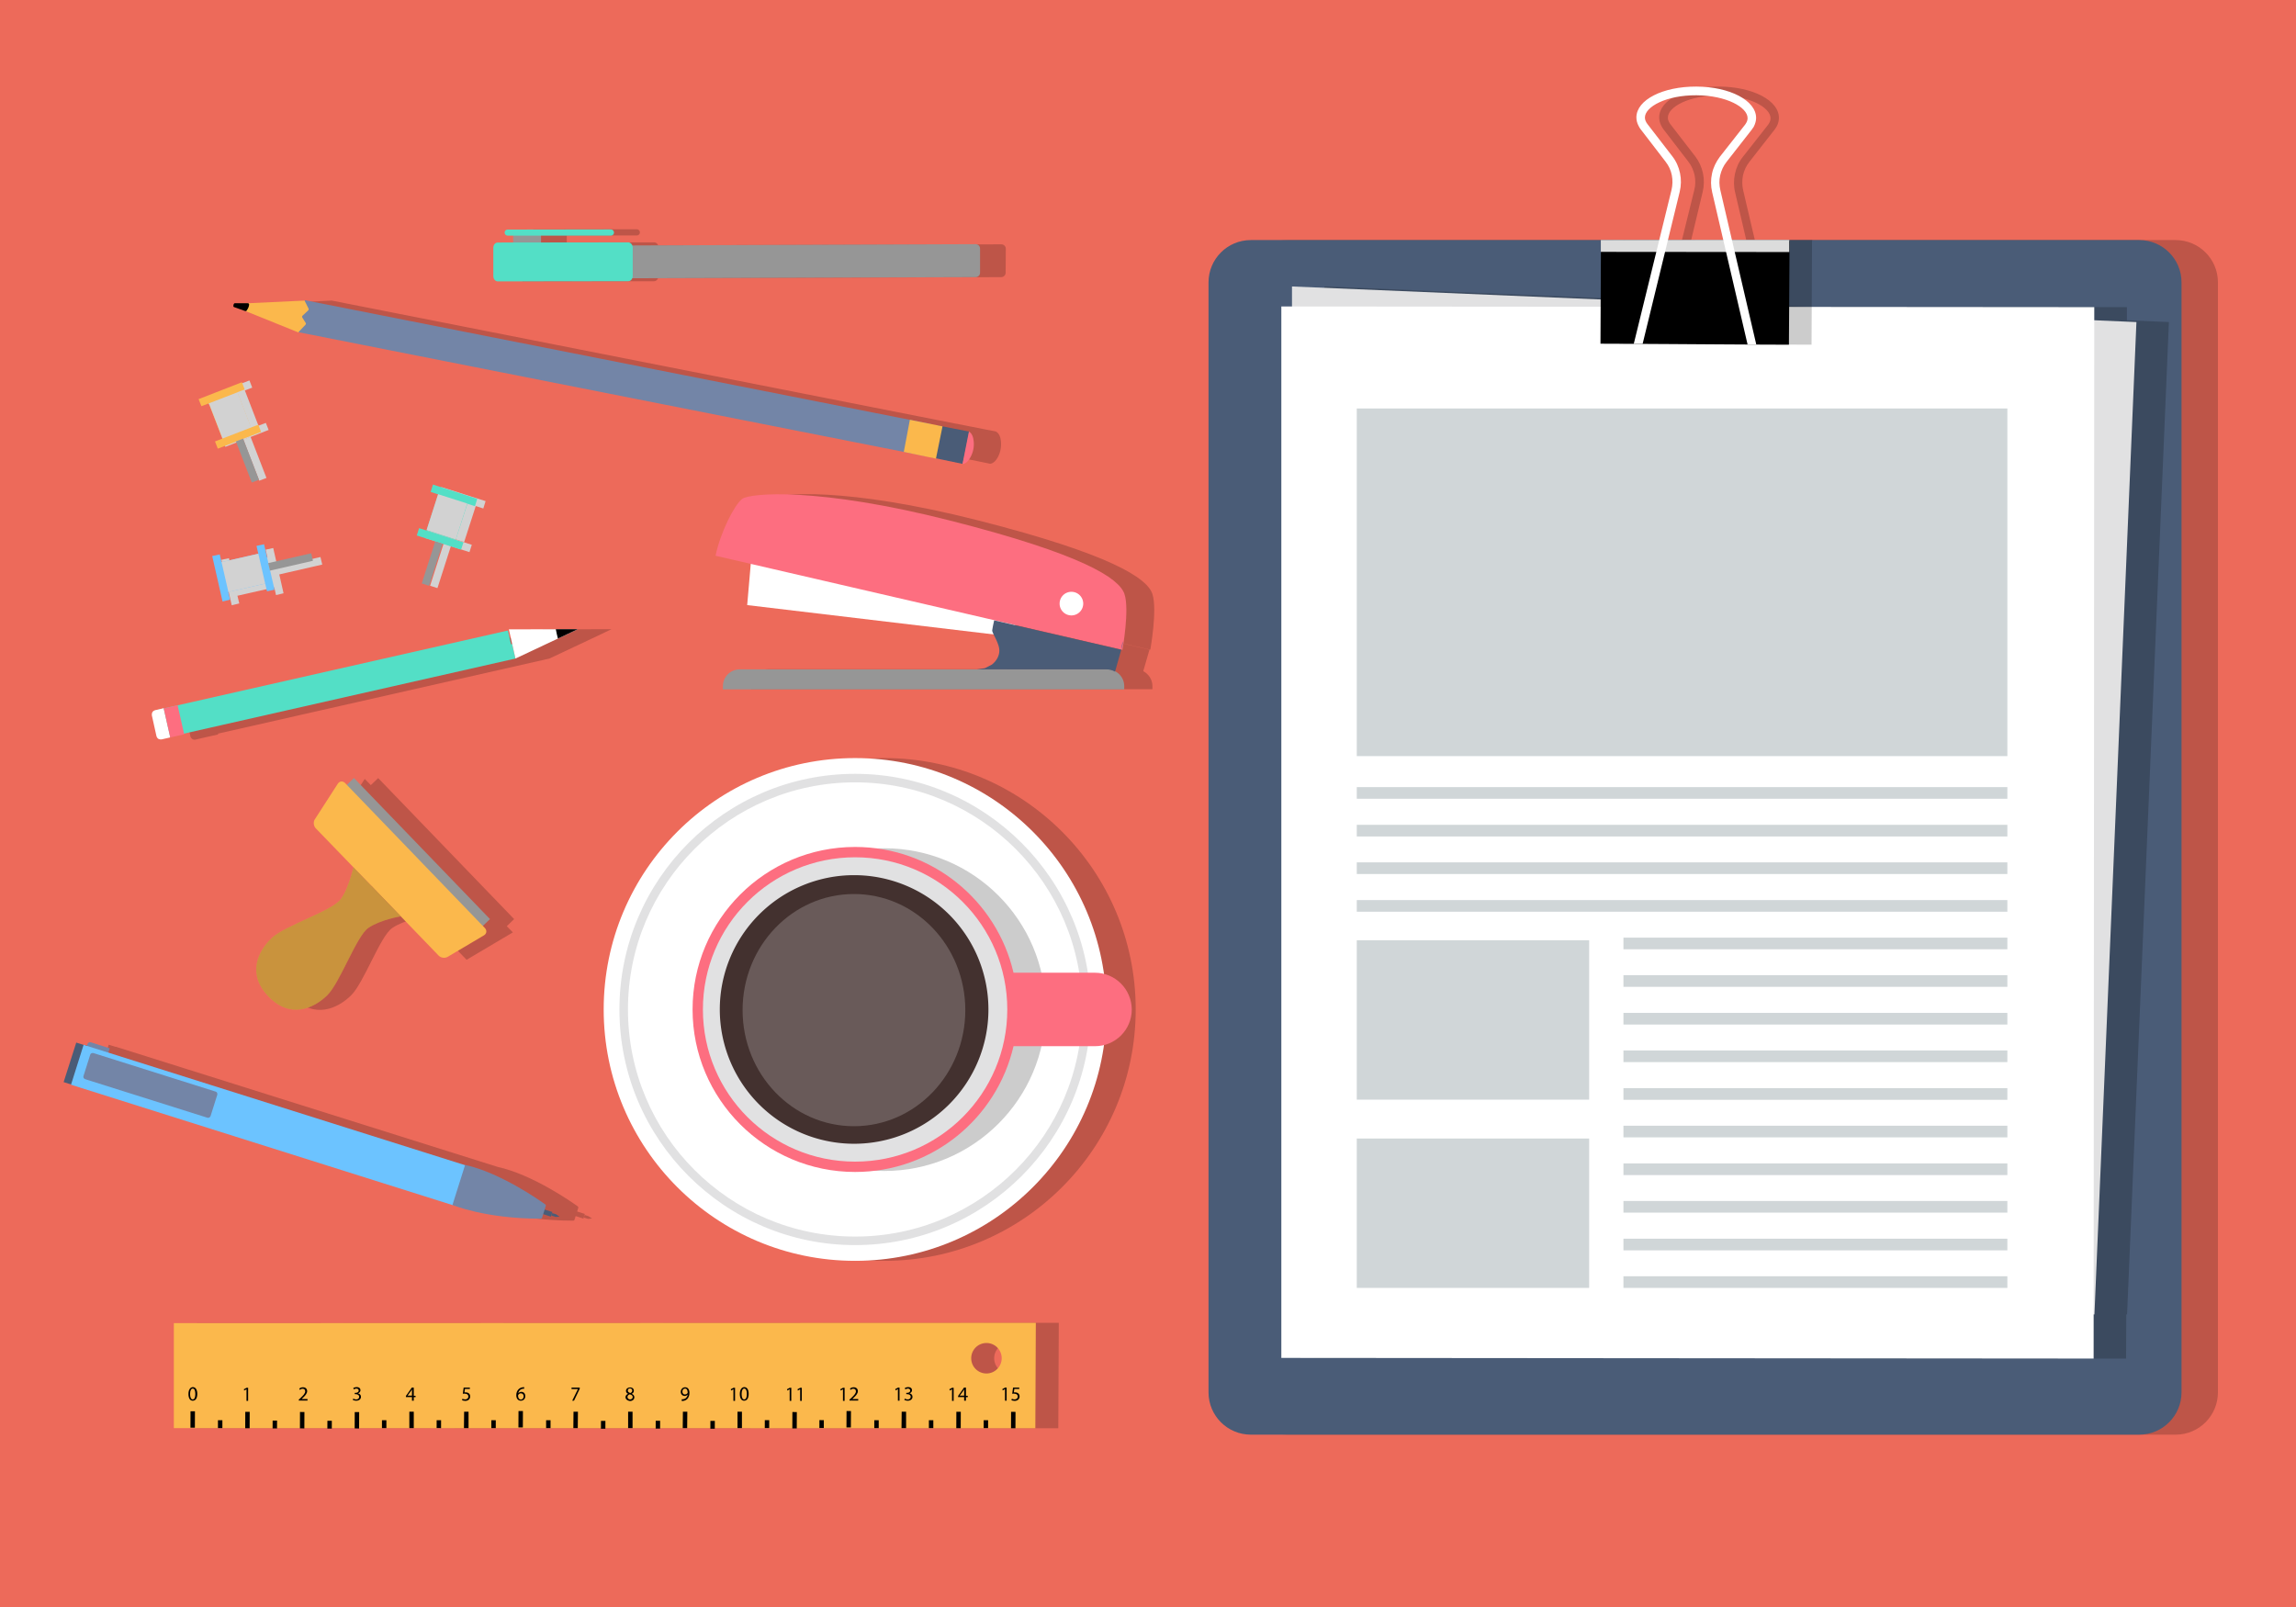 <?xml version="1.0" encoding="utf-8"?>
<svg id="master-artboard" viewBox="0 0 1400 980" version="1.1" xmlns="http://www.w3.org/2000/svg" x="0px" y="0px" style="enable-background:new 0 0 1400 980;" width="1400px" height="980px">

<path d="M 0 0 H 1400 V 980 H 0 V 0 Z" class="st0" style="fill: rgb(237, 106, 90);" transform="matrix(1, 0, 0, 1, 0, 0)"/>
<g id="blue_pencil" transform="matrix(1, 0, 0, 1, 0, 0)">
		<path class="st2" d="M610.3,268.9c-0.2-2.2-1-4.5-2.8-5.6l0-0.1l-16.3-3.2l0,0l-19.9-3.9v0h0l0,0l-369-72.8l0,0L168,185&#10;&#9;&#9;&#9;c-0.1,0-0.2,0-0.2,0l-7.8,0c-0.4,0-0.7,0.3-0.8,0.6l-0.2,0.9c-0.1,0.4,0.1,0.8,0.5,0.9l6.7,2.4c0.1,0,0.3,0,0.4,0l32,12.9l0,0&#10;&#9;&#9;&#9;l373.6,73.7l15.3,3.2l0-0.1l16.2,3.3l0,0c0,0,2.5,0.2,4.8-4.1C610,275.9,610.7,272.4,610.3,268.9z" style="opacity: 0.2;"/>
		<g>
			
				<path d="M 180.1 220.7 H 569 V 240.6 H 180.1 V 220.7 Z" transform="matrix(-0.981 -0.194 0.194 -0.981 697.449 529.497)" class="st3" style="fill: rgb(115, 133, 167);"/>
			<path class="st4" d="M184.4,192.6l3.6-3.4c0.1-0.1,0.2-0.3,0.2-0.5c0-0.2,0-0.4-0.1-0.6l-2.4-4.8l-40.2,1.9c-0.6,0-1,0.5-1.2,1.2&#10;&#9;&#9;&#9;&#9;c0,0,0,0,0,0.1l0,0c0,0,0,0,0,0c0,0,0,0,0,0l0,0c-0.1,0.5,0.1,1,0.5,1.2l37.1,15l0.7-0.8c0,0,0,0,0,0l3.7-3.9&#10;&#9;&#9;&#9;&#9;c0.1-0.1,0.2-0.3,0.2-0.4c0.1-0.2,0-0.4,0-0.5l-2.3-3.7C184.1,193.2,184.2,192.8,184.4,192.6z" style="fill: rgb(251, 184, 76);"/>
			<path d="M151.1,184.9l-7.8,0c-0.4,0-0.7,0.3-0.8,0.6l-0.2,0.9c-0.1,0.4,0.1,0.8,0.5,0.9l6.7,2.4c0.3,0.1,0.7,0,0.9-0.3&#10;&#9;&#9;&#9;&#9;c1.2-1.7,1.5-2.9,1.5-3.9C151.8,185.2,151.5,184.9,151.1,184.9"/>
			<path d="M 591 263.2 L 571 259.3 L 571 259.3 L 571 259.3 L 567.3 278.8 L 587 282.9 Z" class="st5" style="fill: rgb(74, 92, 119);"/>
			<path d="M 574.7 260 L 554.8 256 L 554.8 256 L 554.8 256 L 551.1 275.6 L 570.7 279.7 Z" class="st4" style="fill: rgb(251, 184, 76);"/>
			<path class="st6" d="M590.8,263.2l-3.9,19.8c0,0,2.5,0.2,4.8-4.1c1.7-3,2.4-6.5,2-9.9C593.5,266.7,592.7,264.2,590.8,263.2" style="fill: rgb(253, 110, 128);"/>
		</g>
	</g><path class="st2" d="M613.3,151.7c0-1.5-1.2-2.7-2.7-2.7l-209.3,0.6c-0.4-1.1-1.3-1.8-2.4-1.8l-53.3,0l0-4.2l42.7,0&#10;&#9;&#9;&#9;c1,0,1.9-0.8,1.9-1.9c0-1-0.9-1.9-1.9-1.9l-62.9,0.1c-1,0-1.9,0.9-1.9,1.9c0,1.1,0.8,1.9,1.9,1.9l3.2,0c0,0,0,0,0,0l0,4.2l-9.4,0&#10;&#9;&#9;&#9;c-1.5,0-2.7,1.4-2.7,3.2l0,17.3c0,1.7,1.2,3.2,2.7,3.2l79.6-0.1c1.1,0,2-0.7,2.4-1.8l209.3-0.7c1.5,0,2.7-1.2,2.7-2.7L613.3,151.7&#10;&#9;&#9;&#9;z" style="opacity: 0.2;" transform="matrix(1, 0, 0, 1, 0, 0)"/><path class="st7" d="M312.9,143.7l0,4.9c0,1.5,1.2,2.7,2.7,2.7l11.6,0c1.5,0,2.7-1.2,2.7-2.7l0-4.9c0-1.5-1.2-2.7-2.7-2.7l-11.6,0&#10;&#9;&#9;&#9;C314.1,141,312.9,142.2,312.9,143.7z" style="fill: rgb(150, 150, 150);" transform="matrix(1, 0, 0, 1, 0, 0)"/><path class="st7" d="M381.4,152.3l0,14.7c0,1.5,1.2,2.7,2.7,2.7l210.8-0.7c1.5,0,2.7-1.2,2.7-2.7l0-14.7c0-1.5-1.2-2.7-2.7-2.7&#10;&#9;&#9;&#9;L384,149.7C382.6,149.7,381.4,150.9,381.4,152.3z" style="fill: rgb(150, 150, 150);" transform="matrix(1, 0, 0, 1, 0, 0)"/><path class="st8" d="M300.8,151.1l0,17.3c0,1.7,1.2,3.2,2.7,3.2l79.6-0.1c1.5,0,2.7-1.4,2.7-3.2l0-17.3c0-1.7-1.2-3.2-2.7-3.2&#10;&#9;&#9;&#9;l-79.6,0.1C302,147.9,300.8,149.3,300.8,151.1z" style="fill: rgb(83, 223, 198);" transform="matrix(1, 0, 0, 1, 0, 0)"/><path class="st8" d="M307.7,141.8c0,1.1,0.8,1.9,1.9,1.9l62.9,0c1,0,1.9-0.8,1.9-1.9c0-1-0.9-1.9-1.9-1.9l-62.9,0.1&#10;&#9;&#9;&#9;C308.6,139.9,307.7,140.8,307.7,141.8z" style="fill: rgb(83, 223, 198);" transform="matrix(1, 0, 0, 1, 0, 0)"/><g transform="matrix(1, 0, 0, 1, 0, 0)">
			<path class="st2" d="M313.5,560.5l-82.9-86l-4.5,4.3l-3.7-3.8l-17.7,27.5l25.4,26.3c0,0,0,0,0,0.1l0,0c0,0,0,0,0-0.1l14.5,15.1&#10;&#9;&#9;&#9;&#9;l39.9,41.4l28.2-16.7l-3.7-3.8L313.5,560.5z" style="opacity: 0.2;"/>
			<path class="st2" d="M180.1,572.2c-8,7.7-15.4,21.6-1.9,35.6c13.5,14,27.7,7.1,35.7-0.6c8-7.7,17.9-36.3,25.3-41.3&#10;&#9;&#9;&#9;&#9;c7.4-5,19.7-7,19.7-7l-28.9-29.9c-0.6,2.8-3.2,13.3-7.7,19.4C217.1,555.6,188.1,564.5,180.1,572.2z" style="opacity: 0.2;"/>
		</g><path d="M 194.3 516.1 H 313.8 V 525.4 H 194.3 V 516.1 Z" transform="matrix(0.694, 0.72, -0.72, 0.694, 452.571, -23.625)" class="st7" style="fill: rgb(150, 150, 150);"/><path class="st4" d="M215.5,528.9c0.8-4.2-1.9,11.4-7.7,19.4c-5.3,7.3-34.2,16.1-42.2,23.8c-8,7.7-15.4,21.6-1.9,35.6&#10;&#9;&#9;&#9;&#9;c13.5,14,27.7,7.1,35.7-0.6c8-7.7,17.9-36.3,25.3-41.3c7.4-5,19.7-7,19.7-7L215.5,528.9z" style="fill: rgb(251, 184, 76);" transform="matrix(1, 0, 0, 1, 0, 0)"/><path class="st4" d="M227.6,541.4c1.4,1.4,3.6,3.7,4.9,5.1l35,36.3c1.4,1.4,3.8,1.7,5.5,0.7l22.1-13.1c1.7-1,1.9-3,0.6-4.4&#10;&#9;&#9;&#9;&#9;&#9;l-40.2-41.7c-1.4-1.4-3.6-3.7-4.9-5.1l-40.2-41.7c-1.4-1.4-3.3-1.2-4.4,0.4L192,499.6c-1.1,1.6-0.8,4.1,0.5,5.5L227.6,541.4z" style="fill: rgb(251, 184, 76);" transform="matrix(1, 0, 0, 1, 0, 0)"/><path class="st2" d="M215.5,528.9c0.8-4.2-1.9,11.4-7.7,19.4c-5.3,7.3-34.2,16.1-42.2,23.8c-8,7.7-15.4,21.6-1.9,35.6&#10;&#9;&#9;&#9;&#9;c13.5,14,27.7,7.1,35.7-0.6c8-7.7,17.9-36.3,25.3-41.3c7.4-5,19.7-7,19.7-7L215.5,528.9z" style="opacity: 0.2;" transform="matrix(1, 0, 0, 1, 0, 0)"/><path class="st2" d="M539.2,462.3c-84.7,0-153.3,68.7-153.3,153.3c0,84.7,68.7,153.3,153.3,153.3c84.7,0,153.3-68.7,153.3-153.3&#10;&#9;&#9;&#9;C692.5,530.9,623.9,462.3,539.2,462.3z" style="opacity: 0.2;" transform="matrix(1, 0, 0, 1, 0, 0)"/><path class="st9" d="M521.4,462.3c-84.7,0-153.3,68.7-153.3,153.3c0,84.7,68.7,153.3,153.3,153.3c84.7,0,153.3-68.7,153.3-153.3&#10;&#9;&#9;&#9;C674.7,530.9,606.1,462.3,521.4,462.3z" style="fill: rgb(255, 255, 255);" transform="matrix(1, 0, 0, 1, 0, 0)"/><path class="st10" d="M521.4,759.3c-79.2,0-143.7-64.5-143.7-143.7c0-79.2,64.5-143.7,143.7-143.7c79.2,0,143.7,64.5,143.7,143.7&#10;&#9;&#9;&#9;&#9;C665.1,694.9,600.6,759.3,521.4,759.3z M521.4,477.1c-76.4,0-138.5,62.1-138.5,138.5c0,76.4,62.1,138.5,138.5,138.5&#10;&#9;&#9;&#9;&#9;c76.4,0,138.5-62.1,138.5-138.5C659.9,539.2,597.8,477.1,521.4,477.1z" style="fill: rgb(225, 225, 226);" transform="matrix(1, 0, 0, 1, 0, 0)"/><path class="st2" d="M539.2,517.3c-54.3,0-98.4,44-98.4,98.4c0,54.3,44,98.4,98.4,98.4c54.3,0,98.4-44,98.4-98.4&#10;&#9;&#9;&#9;C637.6,561.3,593.5,517.3,539.2,517.3z" style="opacity: 0.2;" transform="matrix(1, 0, 0, 1, 0, 0)"/><path class="st6" d="M667.6,593.2H618c-10.2-43.9-49.5-76.7-96.6-76.7c-54.7,0-99.1,44.4-99.1,99.1c0,54.7,44.4,99.1,99.1,99.1&#10;&#9;&#9;&#9;c47,0,86.4-32.7,96.6-76.7h49.7c12.4,0,22.4-10,22.4-22.4C690,603.2,680,593.2,667.6,593.2z" style="fill: rgb(253, 110, 128);" transform="matrix(1, 0, 0, 1, 0, 0)"/><path class="st10" d="M521.4,522.8c-51.2,0-92.8,41.5-92.8,92.8c0,51.3,41.5,92.8,92.8,92.8s92.8-41.5,92.8-92.8&#10;&#9;&#9;&#9;C614.2,564.4,572.6,522.8,521.4,522.8z" style="fill: rgb(225, 225, 226);" transform="matrix(1, 0, 0, 1, 0, 0)"/><path d="M 602.7 615.6 A 81.9 81.9 0 0 1 520.8 697.5 A 81.9 81.9 0 0 1 438.9 615.6 A 81.9 81.9 0 0 1 520.8 533.7 A 81.9 81.9 0 0 1 602.7 615.6 Z" class="st11" style="fill: rgb(67, 49, 47);" transform="matrix(1, 0, 0, 1, 0, 0)"/><path class="st12" d="M588.6,616c0,39.1-30.4,70.8-67.9,70.8c-37.5,0-67.9-31.7-67.9-70.8c0-39.1,30.4-70.8,67.9-70.8&#10;&#9;&#9;&#9;C558.2,545.2,588.6,576.9,588.6,616" style="opacity: 0.2; fill: rgb(255, 255, 255);" transform="matrix(1, 0, 0, 1, 0, 0)"/><path class="st2" d="M697.1,409.3l3.8-13.1l-64.7-15l0-0.1l64.7,15c0,0,0,0.1,0,0.1c0,0,0-0.1,0-0.1l0.5,0.1&#10;&#9;&#9;&#9;c0,0,4.5-24.7,1.2-34.2c-3.3-9.4-25-24-106-44.6c-81-20.6-122.1-16.8-126.9-13.3c-4.8,3.6-13.3,20.4-16.3,34.7l21.5,5l-2.2,25.1&#10;&#9;&#9;&#9;l150.3,18c1.4,2.9,3.9,7.3,3.5,10.8c-0.3,2.6-1.8,5.4-4.5,7.5l-4.3,2.2c0,0-0.1,0-0.1,0l-4.8,0.7H468.2c-5.6,0-10.2,4.6-10.2,10.2&#10;&#9;&#9;&#9;v2h244.7v-2C702.7,414.5,700.4,411,697.1,409.3z" style="opacity: 0.2;" transform="matrix(1, 0, 0, 1, 0, 0)"/><path d="M 455.6 369 L 617.7 388.3 L 622.8 360.8 L 458.7 333.3 Z" class="st9" style="fill: rgb(255, 255, 255);" transform="matrix(1, 0, 0, 1, 0, 0)"/><path class="st7" d="M675.3,408.2H451c-5.6,0-10.2,4.6-10.2,10.2v2h244.7v-2C685.5,412.8,680.9,408.2,675.3,408.2z" style="fill: rgb(150, 150, 150);" transform="matrix(1, 0, 0, 1, 0, 0)"/><path class="st6" d="M579.5,317.5c-81-20.6-122.1-16.8-126.9-13.3c-4.8,3.6-13.3,20.4-16.3,34.7l248.1,57.4c0,0,4.5-24.7,1.2-34.2&#10;&#9;&#9;&#9;C682.2,352.6,660.5,338.1,579.5,317.5z" style="fill: rgb(253, 110, 128);" transform="matrix(1, 0, 0, 1, 0, 0)"/><path class="st5" d="M683.7,396.2c0.6-1.7,1-3.5,0.8-5.2C684.1,394,683.8,395.9,683.7,396.2z" style="fill: rgb(74, 92, 119);" transform="matrix(1, 0, 0, 1, 0, 0)"/><path class="st5" d="M605,384.4c-0.1,1.9,5,8.5,4.3,13.4c-0.3,2.6-1.8,5.4-4.5,7.5l-4.3,2.2c0,0-0.1,0-0.1,0l-4.8,0.7h79.1&#10;&#9;&#9;&#9;&#9;c1.9,0,3.6,0.5,5.2,1.4l3.8-13.4l-77.5-17.9C605.7,380.6,605.1,383.3,605,384.4z" style="fill: rgb(74, 92, 119);" transform="matrix(1, 0, 0, 1, 0, 0)"/><path d="M 660.5 368.1 A 7.2 7.2 0 0 1 653.3 375.3 A 7.2 7.2 0 0 1 646.1 368.1 A 7.2 7.2 0 0 1 653.3 360.9 A 7.2 7.2 0 0 1 660.5 368.1 Z" class="st9" style="fill: rgb(255, 255, 255);" transform="matrix(1, 0, 0, 1, 0, 0)"/><g class="st2" transform="matrix(1, 0, 0, 1, 0, 0)" style="opacity: 0.2;">
			<g>
				<g>
					<path d="M351.9,738.8l0.7-2.2c0.1-0.3,0-0.7-0.3-0.9c-3.6-2.6-27.5-19.4-48.9-24.1L70.5,638.3l0,0.1l-4.2-1.3l-3.5,11.1&#10;&#9;&#9;&#9;&#9;&#9;&#9;l2.2-6.9L53,637.4c-0.9-0.3-1.8,0.2-2.1,1.2l-3.7,11.7c-0.3,0.8,0.2,1.7,0.9,1.9l12.1,3.8l-1.7,5.2l4.3,1.4l0,0.1L295.7,736&#10;&#9;&#9;&#9;&#9;&#9;&#9;c0,0,19.7,8.4,53.9,8.4c0.3,0,0.6-0.2,0.7-0.5l0.7-2.3l4.6,1.5c0.1,0,0.2,0,0.2-0.1l0.8-2.7L351.9,738.8z"/>
				</g>
				<g>
					<path d="M 358.9 741.7 L 356.5 740.9 L 356.1 742.3 L 356 742.5 L 358.5 743.3 L 361 743.1 Z"/>
				</g>
			</g>
		</g><path class="st3" d="M53.3,636.8l-3.6,11.4c-0.2,0.8,0.2,1.6,0.9,1.8l11.8,3.7l4.5-14.4l-11.6-3.7&#10;&#9;&#9;&#9;C54.5,635.4,53.6,635.9,53.3,636.8" style="fill: rgb(115, 133, 167);" transform="matrix(1, 0, 0, 1, 0, 0)"/><path d="M 46.5 635.8 L 38.8 659.9 L 44.8 661.8 L 52.5 637.7 Z" class="st5" style="fill: rgb(74, 92, 119);" transform="matrix(1, 0, 0, 1, 0, 0)"/><path d="M 150.6 563.9 H 176.1 V 808.1 H 150.6 V 563.9 Z" transform="matrix(0.301, -0.954, 0.954, 0.301, -539.99, 635.438)" class="st13" style="fill: rgb(108, 195, 255);"/><path class="st14" d="M314.3,741.5c0,0-20.9-2.5-32.9-6.7c0,0-2.4-0.9-2.3-2.5C279.1,732.3,308.7,740.1,314.3,741.5" style="fill: rgb(99, 100, 99);" transform="matrix(1, 0, 0, 1, 0, 0)"/><g transform="matrix(1, 0, 0, 1, 0, 0)">
				<path class="st5" d="M329.7,736.9l-0.9,2.8l7,2.2c0.1,0,0.2,0,0.2-0.1l0.8-2.7L329.7,736.9z" style="fill: rgb(74, 92, 119);"/>
				<path d="M 339.1 740.5 L 336.7 739.8 L 336.3 741.1 L 336.2 741.3 L 338.7 742.1 L 341.2 742 Z" class="st5" style="fill: rgb(74, 92, 119);"/>
			</g><path class="st3" d="M55,643.2l-4.1,13c-0.3,0.8,0.2,1.6,1,1.9l74.5,23.5c0.8,0.3,1.7-0.2,2-1l4.1-13c0.2-0.8-0.2-1.7-1-1.9&#10;&#9;&#9;&#9;l-74.5-23.5C56.1,642,55.2,642.4,55,643.2" style="fill: rgb(115, 133, 167);" transform="matrix(1, 0, 0, 1, 0, 0)"/><path class="st3" d="M275.9,734.8c0,0,19.7,8.4,53.9,8.4c0.3,0,0.6-0.2,0.7-0.5l2.3-7.3c0.1-0.3,0-0.7-0.3-0.9&#10;&#9;&#9;&#9;c-3.6-2.6-27.5-19.4-48.9-24.1L275.9,734.8z" style="fill: rgb(115, 133, 167);" transform="matrix(1, 0, 0, 1, 0, 0)"/><path class="st2" d="M645.6,806.7L120,806.9l0,64l525.3,0.1L645.6,806.7z M615.5,837.6c-5.1,0-9.3-4.1-9.3-9.3&#10;&#9;&#9;&#9;c0-5.1,4.1-9.3,9.3-9.3c5.1,0,9.3,4.1,9.3,9.3C624.8,833.4,620.6,837.6,615.5,837.6z" style="opacity: 0.2;" transform="matrix(1, 0, 0, 1, 0, 0)"/><path class="st4" d="M631.6,806.7L106,806.9l0,64l525.3,0.1L631.6,806.7z M601.5,837.6c-5.1,0-9.3-4.1-9.3-9.3&#10;&#9;&#9;&#9;c0-5.1,4.1-9.3,9.3-9.3c5.1,0,9.3,4.1,9.3,9.3C610.8,833.4,606.6,837.6,601.5,837.6z" style="fill: rgb(251, 184, 76);" transform="matrix(1, 0, 0, 1, 0, 0)"/><path d="M 612.8 864.6 H 622.8 V 867.3 H 612.8 V 864.6 Z" transform="matrix(-0.004, 1, -1, -0.004, 1486.264, 251.661)"/><path d="M 599.8 870.9 L 599.8 866.1 L 602.5 866.1 L 602.5 870.9 Z" transform="matrix(1, 0, 0, 1, 0, 0)"/><path d="M 579.4 864.6 H 589.4 V 867.3 H 579.4 V 864.6 Z" transform="matrix(-0.004, 1, -1, -0.004, 1452.765, 285.001)"/><path d="M 566.4 870.9 L 566.4 866.1 L 569.1 866.1 L 569.1 870.9 Z" transform="matrix(1, 0, 0, 1, 0, 0)"/><path d="M 549.7 870.9 L 549.8 860.9 L 552.5 860.9 L 552.5 870.9 Z" transform="matrix(1, 0, 0, 1, 0, 0)"/><path d="M 533.1 870.9 L 533.1 866.1 L 535.8 866.1 L 535.8 870.9 Z" transform="matrix(1, 0, 0, 1, 0, 0)"/><path d="M 512.7 864.6 H 522.7 V 867.3 H 512.7 V 864.6 Z" transform="matrix(-0.005, 1, -1, -0.005, 1386.046, 352.121)"/><path d="M 498.7 867.2 H 503.5 V 869.9 H 498.7 V 867.2 Z" transform="matrix(-0.004, 1, -1, -0.004, 1371.534, 370.816)"/><path d="M 479.4 864.6 H 489.4 V 867.3 H 479.4 V 864.6 Z" transform="matrix(-0.004, 1, -1, -0.004, 1352.385, 385.176)"/><path d="M 465.3 867.2 H 470.1 V 869.9 H 465.3 V 867.2 Z" transform="matrix(-0.004, 1, -1, -0.004, 1338.105, 404.238)"/><path d="M 449.7 870.9 L 449.7 860.9 L 452.4 860.9 L 452.4 870.9 Z" transform="matrix(1, 0, 0, 1, 0, 0)"/><path d="M 432 867.2 H 436.8 V 869.9 H 432 V 867.2 Z" transform="matrix(-0.005, 1, -1, -0.005, 1305.235, 438.839)"/><path d="M 416.3 870.9 L 416.4 860.9 L 419.1 860.9 L 419 870.9 Z" transform="matrix(1, 0, 0, 1, 0, 0)"/><path d="M 398.6 867.2 H 403.4 V 869.9 H 398.6 V 867.2 Z" transform="matrix(-0.004, 1, -1, -0.004, 1271.312, 471.298)"/><path d="M 383 870.9 L 383 860.9 L 385.7 860.9 L 385.7 870.9 Z" transform="matrix(1, 0, 0, 1, 0, 0)"/><path d="M 365.3 867.2 H 370.1 V 869.9 H 365.3 V 867.2 Z" transform="matrix(-0.005, 1, -1, -0.005, 1238.178, 505.539)"/><path d="M 349.6 870.9 L 349.7 860.9 L 352.4 860.9 L 352.3 870.9 Z" transform="matrix(1, 0, 0, 1, 0, 0)"/><path d="M 333 870.9 L 333 866.1 L 335.7 866.1 L 335.7 870.9 Z" transform="matrix(1, 0, 0, 1, 0, 0)"/><path d="M 312.6 864.6 H 322.6 V 867.3 H 312.6 V 864.6 Z" transform="matrix(-0.005, 1, -1, -0.005, 1185.025, 552.223)"/><path d="M 299.6 870.9 L 299.6 866.1 L 302.3 866.1 L 302.3 870.9 Z" transform="matrix(1, 0, 0, 1, 0, 0)"/><path d="M 282.9 870.9 L 283 860.9 L 285.7 860.9 L 285.7 870.9 Z" transform="matrix(1, 0, 0, 1, 0, 0)"/><path d="M 265.2 867.2 H 270 V 869.9 H 265.2 V 867.2 Z" transform="matrix(-0.004, 1, -1, -0.004, 1137.217, 604.365)"/><path d="M 249.6 870.9 L 249.6 860.9 L 252.3 860.9 L 252.3 870.9 Z" transform="matrix(1, 0, 0, 1, 0, 0)"/><path d="M 232.9 870.9 L 232.9 866.1 L 235.6 866.1 L 235.6 870.9 Z" transform="matrix(1, 0, 0, 1, 0, 0)"/><path d="M 212.6 864.6 H 222.6 V 867.3 H 212.6 V 864.6 Z" transform="matrix(-0.004, 1, -1, -0.004, 1084.45, 651.983)"/><path d="M 198.5 867.2 H 203.3 V 869.9 H 198.5 V 867.2 Z" transform="matrix(-0.004, 1, -1, -0.004, 1070.332, 671.397)"/><path d="M 179.3 864.6 H 189.3 V 867.3 H 179.3 V 864.6 Z" transform="matrix(-0.004, 1, -1, -0.004, 1050.945, 685.242)"/><path d="M 165.2 867.2 H 170 V 869.9 H 165.2 V 867.2 Z" transform="matrix(-0.005, 1, -1, -0.005, 1036.964, 705.456)"/><path d="M 145.9 864.6 H 155.9 V 867.3 H 145.9 V 864.6 Z" transform="matrix(-0.004, 1, -1, -0.004, 1017.443, 718.546)"/><path d="M 132.9 870.9 L 132.9 866.1 L 135.6 866.1 L 135.6 870.9 Z" transform="matrix(1, 0, 0, 1, 0, 0)"/><path d="M 112.5 864.6 H 122.5 V 867.3 H 112.5 V 864.6 Z" transform="matrix(-0.004, 1, -1, -0.004, 983.921, 751.606)"/><path d="M120.3,850c0,2.7-1,4.2-2.8,4.2c-1.6,0-2.6-1.5-2.6-4.1c0-2.7,1.2-4.2,2.8-4.2C119.3,846,120.3,847.5,120.3,850z&#10;&#9;&#9;&#9; M115.9,850.1c0,2.1,0.6,3.3,1.6,3.3c1.1,0,1.6-1.3,1.6-3.3c0-2-0.5-3.3-1.6-3.3C116.6,846.8,115.9,847.9,115.9,850.1z" transform="matrix(1, 0, 0, 1, 0, 0)"/><path d="M150.3,847.2L150.3,847.2l-1.4,0.8l-0.2-0.8l1.7-0.9h0.9v8h-1V847.2z" transform="matrix(1, 0, 0, 1, 0, 0)"/><path d="M182.2,854.2v-0.7l0.9-0.8c2-1.9,3-3,3-4.2c0-0.8-0.4-1.6-1.6-1.6c-0.7,0-1.3,0.4-1.7,0.7l-0.3-0.8&#10;&#9;&#9;&#9;c0.6-0.5,1.3-0.8,2.3-0.8c1.7,0,2.5,1.2,2.5,2.3c0,1.5-1.1,2.7-2.8,4.3l-0.6,0.6v0h3.6v0.9H182.2z" transform="matrix(1, 0, 0, 1, 0, 0)"/><path d="M215.4,852.9c0.3,0.2,1,0.5,1.8,0.5c1.4,0,1.8-0.9,1.8-1.6c0-1.1-1-1.6-2.1-1.6h-0.6v-0.8h0.6c0.8,0,1.8-0.4,1.8-1.4&#10;&#9;&#9;&#9;c0-0.6-0.4-1.2-1.4-1.2c-0.6,0-1.3,0.3-1.6,0.5l-0.3-0.8c0.4-0.3,1.2-0.6,2.1-0.6c1.6,0,2.3,0.9,2.3,1.9c0,0.8-0.5,1.5-1.5,1.9v0&#10;&#9;&#9;&#9;c1,0.2,1.8,0.9,1.8,2.1c0,1.3-1,2.4-2.9,2.4c-0.9,0-1.7-0.3-2.1-0.5L215.4,852.9z" transform="matrix(1, 0, 0, 1, 0, 0)"/><path d="M251.2,854.2V852h-3.7v-0.7l3.6-5.1h1.2v5h1.1v0.8h-1.1v2.2H251.2z M251.2,851.2v-2.7c0-0.4,0-0.8,0-1.3h0&#10;&#9;&#9;&#9;c-0.2,0.5-0.4,0.8-0.7,1.2l-2,2.7v0H251.2z" transform="matrix(1, 0, 0, 1, 0, 0)"/><path d="M286.6,847h-3.1l-0.3,2.1c0.2,0,0.4,0,0.7,0c0.6,0,1.2,0.1,1.7,0.4c0.6,0.4,1.1,1,1.1,2.1c0,1.6-1.2,2.7-3,2.7&#10;&#9;&#9;&#9;c-0.9,0-1.6-0.2-2-0.5l0.3-0.8c0.3,0.2,1,0.4,1.7,0.4c1,0,1.9-0.7,1.9-1.7c0-1-0.7-1.8-2.3-1.8c-0.5,0-0.8,0-1.1,0.1l0.5-3.8h3.8&#10;&#9;&#9;&#9;V847z" transform="matrix(1, 0, 0, 1, 0, 0)"/><path d="M319.6,846.9c-0.2,0-0.5,0-0.8,0c-1.7,0.3-2.6,1.5-2.8,2.8h0c0.4-0.5,1-0.9,1.9-0.9c1.4,0,2.4,1,2.4,2.6&#10;&#9;&#9;&#9;c0,1.5-1,2.8-2.7,2.8c-1.7,0-2.8-1.3-2.8-3.4c0-1.6,0.6-2.8,1.4-3.6c0.7-0.7,1.6-1.1,2.6-1.2c0.3,0,0.6-0.1,0.8-0.1V846.9z&#10;&#9;&#9;&#9; M319.3,851.5c0-1.1-0.7-1.8-1.7-1.8c-0.7,0-1.3,0.4-1.6,1c-0.1,0.1-0.1,0.3-0.1,0.5c0,1.3,0.6,2.3,1.8,2.3&#10;&#9;&#9;&#9;C318.7,853.4,319.3,852.6,319.3,851.5z" transform="matrix(1, 0, 0, 1, 0, 0)"/><path d="M353.5,846.2v0.7l-3.5,7.3h-1.1l3.5-7.1v0h-3.9v-0.9H353.5z" transform="matrix(1, 0, 0, 1, 0, 0)"/><path d="M381.4,852.1c0-1,0.6-1.7,1.6-2.1l0,0c-0.9-0.4-1.3-1.1-1.3-1.8c0-1.3,1.1-2.1,2.5-2.1c1.6,0,2.3,1,2.3,2&#10;&#9;&#9;&#9;c0,0.7-0.3,1.4-1.3,1.9v0c1,0.4,1.6,1.1,1.6,2.1c0,1.4-1.2,2.3-2.7,2.3C382.5,854.2,381.4,853.2,381.4,852.1z M385.8,852&#10;&#9;&#9;&#9;c0-1-0.7-1.4-1.8-1.7c-0.9,0.3-1.4,0.9-1.4,1.6c0,0.8,0.6,1.5,1.6,1.5C385.1,853.4,385.8,852.8,385.8,852z M382.8,848&#10;&#9;&#9;&#9;c0,0.8,0.6,1.2,1.5,1.5c0.7-0.2,1.2-0.7,1.2-1.5c0-0.6-0.4-1.3-1.4-1.3C383.3,846.7,382.8,847.3,382.8,848z" transform="matrix(1, 0, 0, 1, 0, 0)"/><path d="M415.7,853.3c0.2,0,0.5,0,0.9,0c0.6-0.1,1.2-0.3,1.7-0.8c0.5-0.5,0.9-1.2,1.1-2.1h0c-0.4,0.5-1.1,0.9-1.9,0.9&#10;&#9;&#9;&#9;c-1.4,0-2.4-1.1-2.4-2.5c0-1.5,1.1-2.8,2.7-2.8c1.6,0,2.6,1.3,2.6,3.4c0,1.8-0.6,3-1.4,3.8c-0.6,0.6-1.5,1-2.3,1.1&#10;&#9;&#9;&#9;c-0.4,0.1-0.7,0.1-1,0.1V853.3z M416.1,848.7c0,1,0.6,1.7,1.5,1.7c0.7,0,1.3-0.4,1.6-0.8c0.1-0.1,0.1-0.2,0.1-0.4&#10;&#9;&#9;&#9;c0-1.4-0.5-2.4-1.6-2.4C416.7,846.8,416.1,847.6,416.1,848.7z" transform="matrix(1, 0, 0, 1, 0, 0)"/><path d="M447.2,847.2L447.2,847.2l-1.4,0.8l-0.2-0.8l1.7-0.9h0.9v8h-1V847.2z" transform="matrix(1, 0, 0, 1, 0, 0)"/><path d="M456.5,850c0,2.7-1,4.2-2.8,4.2c-1.6,0-2.6-1.5-2.6-4.1c0-2.7,1.2-4.2,2.8-4.2C455.6,846,456.5,847.5,456.5,850z&#10;&#9;&#9;&#9; M452.2,850.1c0,2.1,0.6,3.3,1.6,3.3c1.1,0,1.6-1.3,1.6-3.3c0-2-0.5-3.3-1.6-3.3C452.9,846.8,452.2,847.9,452.2,850.1z" transform="matrix(1, 0, 0, 1, 0, 0)"/><path d="M481.5,847.2L481.5,847.2l-1.4,0.8l-0.2-0.8l1.7-0.9h0.9v8h-1V847.2z" transform="matrix(1, 0, 0, 1, 0, 0)"/><path d="M487.9,847.2L487.9,847.2l-1.4,0.8l-0.2-0.8l1.7-0.9h0.9v8h-1V847.2z" transform="matrix(1, 0, 0, 1, 0, 0)"/><path d="M514,847.2L514,847.2l-1.4,0.8l-0.2-0.8l1.7-0.9h0.9v8h-1V847.2z" transform="matrix(1, 0, 0, 1, 0, 0)"/><path d="M518,854.2v-0.7l0.9-0.8c2-1.9,3-3,3-4.2c0-0.8-0.4-1.6-1.6-1.6c-0.7,0-1.3,0.4-1.7,0.7l-0.3-0.8&#10;&#9;&#9;&#9;&#9;c0.6-0.5,1.3-0.8,2.3-0.8c1.7,0,2.5,1.2,2.5,2.3c0,1.5-1.1,2.7-2.8,4.3l-0.6,0.6v0h3.6v0.9H518z" transform="matrix(1, 0, 0, 1, 0, 0)"/><path d="M547.5,847.1L547.5,847.1l-1.4,0.8l-0.2-0.8l1.7-0.9h0.9v8h-1V847.1z" transform="matrix(1, 0, 0, 1, 0, 0)"/><path d="M551.7,852.9c0.3,0.2,1,0.5,1.8,0.5c1.4,0,1.8-0.9,1.8-1.6c0-1.1-1-1.6-2.1-1.6h-0.6v-0.8h0.6c0.8,0,1.8-0.4,1.8-1.4&#10;&#9;&#9;&#9;&#9;c0-0.6-0.4-1.2-1.4-1.2c-0.6,0-1.3,0.3-1.6,0.5l-0.3-0.8c0.4-0.3,1.2-0.6,2.1-0.6c1.6,0,2.3,0.9,2.3,1.9c0,0.8-0.5,1.5-1.5,1.9v0&#10;&#9;&#9;&#9;&#9;c1,0.2,1.8,0.9,1.8,2.1c0,1.3-1,2.4-2.9,2.4c-0.9,0-1.7-0.3-2.1-0.5L551.7,852.9z" transform="matrix(1, 0, 0, 1, 0, 0)"/><path d="M580.5,847.2L580.5,847.2l-1.4,0.8l-0.2-0.8l1.7-0.9h0.9v8h-1V847.2z" transform="matrix(1, 0, 0, 1, 0, 0)"/><path d="M587.9,854.2V852h-3.7v-0.7l3.6-5.1h1.2v5h1.1v0.8h-1.1v2.2H587.9z M587.9,851.2v-2.7c0-0.4,0-0.8,0-1.3h0&#10;&#9;&#9;&#9;&#9;c-0.2,0.5-0.4,0.8-0.7,1.2l-2,2.7v0H587.9z" transform="matrix(1, 0, 0, 1, 0, 0)"/><path d="M612.8,847.1L612.8,847.1l-1.4,0.8l-0.2-0.8l1.7-0.9h0.9v8h-1V847.1z" transform="matrix(1, 0, 0, 1, 0, 0)"/><path d="M621.6,847h-3.1l-0.3,2.1c0.2,0,0.4,0,0.7,0c0.6,0,1.2,0.1,1.7,0.4c0.6,0.4,1.1,1,1.1,2.1c0,1.6-1.2,2.7-3,2.7&#10;&#9;&#9;&#9;&#9;c-0.9,0-1.6-0.2-2-0.5l0.3-0.8c0.3,0.2,1,0.4,1.7,0.4c1,0,1.9-0.7,1.9-1.7c0-1-0.7-1.8-2.3-1.8c-0.5,0-0.8,0-1.1,0.1l0.5-3.8h3.8&#10;&#9;&#9;&#9;&#9;V847z" transform="matrix(1, 0, 0, 1, 0, 0)"/><path class="st2" d="M372.9,383.7l-42,0.1l2,8.9l-0.7,0.2l-1.9-8.4L129,430.1l0,0l-8.5,1.9l0,0l-5.2,1.2c-0.7,0.1-1.3,0.6-1.7,1.2&#10;&#9;&#9;&#9;c-0.4,0.6-0.5,1.3-0.3,2l2.8,12.6c0.1,0.7,0.6,1.3,1.2,1.7c0.6,0.4,1.3,0.5,2,0.3l5.2-1.2v0l8.5-1.9l-0.1-0.5L335,401.6l25.9-12.2&#10;&#9;&#9;&#9;l0,0L372.9,383.7z" style="opacity: 0.2;" transform="matrix(1, 0, 0, 1, 0, 0)"/><path d="M 314.3 401.6 L 312.3 392.7 L 311.6 392.9 L 309.7 384.5 L 94.7 433.2 L 96.7 442.1 L 97.4 441.9 L 99.3 450.3 Z" class="st8" style="fill: rgb(83, 223, 198);" transform="matrix(1, 0, 0, 1, 0, 0)"/><path d="M 310.3 383.8 L 312.3 392.7 L 314.3 401.6 L 352.3 383.7 Z" class="st9" style="fill: rgb(255, 255, 255);" transform="matrix(1, 0, 0, 1, 0, 0)"/><path d="M 338.9 383.7 L 339.5 386.6 L 340.2 389.4 L 352.3 383.7 Z" transform="matrix(1, 0, 0, 1, 0, 0)"/><path class="st9" d="M98.6,450.9c-0.7,0.1-1.4,0-2-0.3c-0.6-0.4-1-1-1.2-1.7l-2.8-12.6c-0.1-0.7,0-1.4,0.3-2c0.4-0.6,1-1,1.7-1.2&#10;&#9;&#9;&#9;l5.2-1.2l4,17.8L98.6,450.9z" style="fill: rgb(255, 255, 255);" transform="matrix(1, 0, 0, 1, 0, 0)"/><path d="M 108.3 430.1 L 99.8 432 L 101.8 440.9 L 103.8 449.7 L 112.3 447.8 L 110.3 438.9 Z" class="st6" style="fill: rgb(253, 110, 128);" transform="matrix(1, 0, 0, 1, 0, 0)"/><g id="pin_2_" transform="matrix(1, 0, 0, 1, 0, 0)">
			<g>
				<path d="M 162.1 257.9 L 157.6 259.6 L 149.3 238.1 L 153.8 236.4 L 152.1 232 L 125.7 242.2 L 127.4 246.6 L 131.9 244.8 L 140.2 266.3 L 148.9 263 L 135.7 268.1 L 137.4 272.5 L 163.8 262.2 Z" class="st15" style="fill: rgb(210, 210, 210);"/>
				
					<path d="M 142 277.5 H 168.9 V 282.2 H 142 V 277.5 Z" transform="matrix(-0.361 -0.933 0.933 -0.361 -49.555 525.813)" class="st15" style="fill: rgb(210, 210, 210);"/>
			</g>
			<path d="M 157.5 259 L 153 260.7 L 144.7 239.2 L 149.2 237.5 L 147.5 233.1 L 121.1 243.4 L 122.8 247.7 L 127.3 246 L 135.6 267.5 L 144.3 264.1 L 131.1 269.2 L 132.8 273.6 L 159.2 263.4 Z" class="st4" style="fill: rgb(251, 184, 76);"/>
			
				<path d="M 130.8 241.8 H 149.5 V 264.8 H 130.8 V 241.8 Z" transform="matrix(0.933 -0.361 0.361 0.933 -81.939 67.585)" class="st15" style="fill: rgb(210, 210, 210);"/>
			
				<path d="M 148.5 267.6 H 153.2 V 294.5 H 148.5 V 267.6 Z" transform="matrix(-0.933 0.36 -0.36 -0.933 392.8 488.786)" class="st7" style="fill: rgb(150, 150, 150);"/>
		</g><g transform="matrix(1, 0, 0, 1, 0, 0)">
				
					<path d="M 259.2 327.6 H 287.6 V 332.3 H 259.2 V 327.6 Z" transform="matrix(-0.952 -0.305 0.305 -0.952 433.096 727.636)" class="st15" style="fill: rgb(210, 210, 210);"/>
				<path d="M 296.1 305.6 L 269.1 297 L 267.7 301.5 L 272.3 302.9 L 265.3 324.9 L 283 330.6 L 290.1 308.6 L 294.7 310.1 Z" class="st15" style="fill: rgb(210, 210, 210);"/>
				
					<path d="M 266.2 331.6 H 270.9 V 358.5 H 266.2 V 331.6 Z" transform="matrix(-0.952 -0.305 0.305 -0.952 419.02 755.523)" class="st15" style="fill: rgb(210, 210, 210);"/>
			</g><g transform="matrix(1, 0, 0, 1, 0, 0)">
					
						<path d="M 254.1 326.2 H 282.5 V 330.9 H 254.1 V 326.2 Z" transform="matrix(-0.952 -0.305 0.305 -0.952 423.57 723.258)" class="st8" style="fill: rgb(83, 223, 198);"/>
					<path d="M 291 304.2 L 264 295.5 L 262.6 300 L 267.2 301.5 L 260.1 323.4 L 277.9 329.1 L 285 307.2 L 289.6 308.7 Z" class="st8" style="fill: rgb(83, 223, 198);"/>
				</g><path d="M 263.2 303.8 H 281.9 V 326.8 H 263.2 V 303.8 Z" transform="matrix(0.952, 0.305, -0.305, 0.952, 109.22, -68.13)" class="st15" style="fill: rgb(210, 210, 210);"/><path d="M 261.1 330.1 H 265.8 V 357 H 261.1 V 330.1 Z" transform="matrix(-0.952, -0.305, 0.305, -0.952, 409.524, 751.135)" class="st7" style="fill: rgb(150, 150, 150);"/><path d="M 196.5 344.3 L 195.4 339.7 L 169.2 345.7 L 170.2 350 L 166.6 334.2 L 162 335.2 L 163.1 340 L 140.6 345.1 L 139.6 340.4 L 135 341.4 L 141.3 369.1 L 145.9 368 L 144.4 361.7 L 144.8 363.3 L 167.3 358.2 L 165.2 349.1 L 168.3 362.9 L 172.9 361.8 L 170.3 350.3 Z" class="st15" style="fill: rgb(210, 210, 210);" transform="matrix(1, 0, 0, 1, 0, 0)"/><path d="M 167.4 359.6 L 161 331.9 L 156.4 332.9 L 157.5 337.7 L 135.1 342.8 L 134 338.1 L 129.4 339.1 L 135.7 366.8 L 140.3 365.7 L 138.9 359.7 L 139.2 361 L 161.7 355.9 L 159.5 346.3 L 162.8 360.6 Z" class="st13" style="fill: rgb(108, 195, 255);" transform="matrix(1, 0, 0, 1, 0, 0)"/><path d="M 139 337.8 H 157.7 V 360.8 H 139 V 337.8 Z" transform="matrix(-0.223, -0.975, 0.975, -0.223, -159.095, 571.873)" class="st15" style="fill: rgb(210, 210, 210);"/><path d="M 174.9 329.3 H 179.6 V 356.2 H 174.9 V 329.3 Z" transform="matrix(0.223, 0.975, -0.975, 0.223, 471.824, 93.442)" class="st7" style="fill: rgb(150, 150, 150);"/><g class="st2" transform="matrix(1, 0, 0, 1, 0, 0)" style="opacity: 0.2;">
			<path d="M759.1,849.1c0,14.3,11.6,25.8,25.8,25.8h541.7c14.3,0,25.8-11.6,25.8-25.8V172.2c0-14.3-11.6-25.8-25.8-25.8H784.9&#10;&#9;&#9;&#9;&#9;c-14.3,0-25.8,11.6-25.8,25.8V849.1z"/>
		</g><path class="st5" d="M736.9,849.1c0,14.3,11.6,25.8,25.8,25.8h541.7c14.3,0,25.8-11.6,25.8-25.8V172.2&#10;&#9;&#9;&#9;&#9;c0-14.3-11.6-25.8-25.8-25.8H762.7c-14.3,0-25.8,11.6-25.8,25.8V849.1z" style="fill: rgb(74, 92, 119);" transform="matrix(1, 0, 0, 1, 0, 0)"/><path d="M 1322.5 196.4 L 1296.9 195.3 L 1296.9 187.3 L 1102.8 187.1 L 807.6 174.7 L 807.6 186.9 L 801.2 186.9 L 801.2 828.1 L 1296.4 828.5 L 1296.5 801.6 L 1297 801.6 Z" class="st2" style="opacity: 0.2;" transform="matrix(1, 0, 0, 1, 0, 0)"/><path d="M 787.8 780.9 L 1277.1 801.6 L 1302.7 196.4 L 787.8 174.7 Z" class="st10" style="fill: rgb(225, 225, 226);" transform="matrix(1, 0, 0, 1, 0, 0)"/><path d="M 781.3 828.1 L 1276.6 828.5 L 1277 187.3 L 781.3 186.9 Z" class="st9" style="fill: rgb(255, 255, 255);" transform="matrix(1, 0, 0, 1, 0, 0)"/><path d="M 827.3 249.1 H 1224 V 461.1 H 827.3 V 249.1 Z" class="st16" style="fill: rgb(208, 214, 216);" transform="matrix(1, 0, 0, 1, 0, 0)"/><path d="M 827.3 480 H 1224 V 487.1 H 827.3 V 480 Z" class="st16" style="fill: rgb(208, 214, 216);" transform="matrix(1, 0, 0, 1, 0, 0)"/><path d="M 827.3 503 H 1224 V 510.1 H 827.3 V 503 Z" class="st16" style="fill: rgb(208, 214, 216);" transform="matrix(1, 0, 0, 1, 0, 0)"/><path d="M 827.3 525.9 H 1224 V 533 H 827.3 V 525.9 Z" class="st16" style="fill: rgb(208, 214, 216);" transform="matrix(1, 0, 0, 1, 0, 0)"/><path d="M 827.3 548.9 H 1224 V 556 H 827.3 V 548.9 Z" class="st16" style="fill: rgb(208, 214, 216);" transform="matrix(1, 0, 0, 1, 0, 0)"/><path d="M 989.9 571.8 H 1224 V 578.9 H 989.9 V 571.8 Z" class="st16" style="fill: rgb(208, 214, 216);" transform="matrix(1, 0, 0, 1, 0, 0)"/><path d="M 989.9 594.7 H 1224 V 601.8 H 989.9 V 594.7 Z" class="st16" style="fill: rgb(208, 214, 216);" transform="matrix(1, 0, 0, 1, 0, 0)"/><path d="M 989.9 617.7 H 1224 V 624.8 H 989.9 V 617.7 Z" class="st16" style="fill: rgb(208, 214, 216);" transform="matrix(1, 0, 0, 1, 0, 0)"/><path d="M 989.9 640.6 H 1224 V 647.7 H 989.9 V 640.6 Z" class="st16" style="fill: rgb(208, 214, 216);" transform="matrix(1, 0, 0, 1, 0, 0)"/><path d="M 989.9 663.6 H 1224 V 670.7 H 989.9 V 663.6 Z" class="st16" style="fill: rgb(208, 214, 216);" transform="matrix(1, 0, 0, 1, 0, 0)"/><path d="M 989.9 686.5 H 1224 V 693.6 H 989.9 V 686.5 Z" class="st16" style="fill: rgb(208, 214, 216);" transform="matrix(1, 0, 0, 1, 0, 0)"/><path d="M 989.9 709.5 H 1224 V 716.6 H 989.9 V 709.5 Z" class="st16" style="fill: rgb(208, 214, 216);" transform="matrix(1, 0, 0, 1, 0, 0)"/><path d="M 989.9 732.4 H 1224 V 739.5 H 989.9 V 732.4 Z" class="st16" style="fill: rgb(208, 214, 216);" transform="matrix(1, 0, 0, 1, 0, 0)"/><path d="M 989.9 755.4 H 1224 V 762.5 H 989.9 V 755.4 Z" class="st16" style="fill: rgb(208, 214, 216);" transform="matrix(1, 0, 0, 1, 0, 0)"/><path d="M 989.9 778.3 H 1224 V 785.4 H 989.9 V 778.3 Z" class="st16" style="fill: rgb(208, 214, 216);" transform="matrix(1, 0, 0, 1, 0, 0)"/><path d="M 827.3 573.4 H 969 V 670.6 H 827.3 V 573.4 Z" class="st16" style="fill: rgb(208, 214, 216);" transform="matrix(1, 0, 0, 1, 0, 0)"/><path d="M 827.3 694.3 H 969 V 785.4 H 827.3 V 694.3 Z" class="st16" style="fill: rgb(208, 214, 216);" transform="matrix(1, 0, 0, 1, 0, 0)"/><path class="st2" d="M1105,147l0-0.7l-35,0l-7.1-30.3c-0.7-3-0.7-6.1-0.1-9.1c0.7-3,2-5.8,3.9-8.2l15.4-19.7&#10;&#9;&#9;&#9;c0.2-0.3,0.4-0.6,0.6-0.9c0.2-0.4,0.4-0.7,0.7-1.1c0.9-1.7,1.3-3.4,1.3-5.1c0.1-10.6-15.9-19-36.4-19.1&#10;&#9;&#9;&#9;c-20.4-0.1-36.5,8.1-36.6,18.7c0,1.8,0.4,3.5,1.3,5.2c0.2,0.4,0.4,0.7,0.6,1.1c0.2,0.3,0.4,0.6,0.6,0.9l15.3,19.9&#10;&#9;&#9;&#9;c1.9,2.4,3.1,5.2,3.8,8.2c0.6,3,0.6,6.1-0.2,9.1l-7.5,30.4l-35.7,0l0,7.3h0.1l-0.3,56l20.3,0.1l0,0l0.5,0l4.7,0l17.2,0.1l29.5,0.2&#10;&#9;&#9;&#9;l17.2,0.1l25.5,0.1l0.3-63.2L1105,147z M1038.2,117.1c0.9-3.7,1-7.6,0.2-11.4c-0.8-3.8-2.4-7.3-4.7-10.3l-15.2-19.7&#10;&#9;&#9;&#9;c-0.1-0.2-0.3-0.4-0.4-0.6c-0.1-0.2-0.3-0.5-0.4-0.7c-0.5-0.9-0.7-1.8-0.7-2.7c0-6.5,12.9-13.6,31.4-13.5&#10;&#9;&#9;&#9;c18.4,0.1,31.2,7.4,31.2,13.9c0,0.9-0.2,1.8-0.7,2.7c-0.1,0.2-0.3,0.5-0.4,0.7c-0.1,0.2-0.3,0.4-0.4,0.6l-15.4,19.6&#10;&#9;&#9;&#9;c-2.4,3-4,6.5-4.8,10.3c-0.8,3.8-0.8,7.6,0.1,11.3l6.8,29.1l-33.6,0L1038.2,117.1z" style="opacity: 0.2;" transform="matrix(1, 0, 0, 1, 0, 0)"/><path d="M 976.2 146.4 L 975.9 209.6 L 1001.4 209.7 L 1018.6 209.8 L 1018.6 209.8 L 1018.6 209.8 L 1048.1 210 L 1048.1 210 L 1065.3 210.1 L 1065.3 210.1 L 1090.8 210.2 L 1091.2 147 Z" transform="matrix(1, 0, 0, 1, 0, 0)"/><path d="M 1091 153.7 L 976.1 153.6 L 976.1 146.3 L 1091 146.3 Z" class="st17" style="fill: rgb(220, 220, 220);" transform="matrix(1, 0, 0, 1, 0, 0)"/><path class="st9" d="M1001.6,209.7l-5.4,0l23-93.8c0.7-3,0.8-6,0.2-9.1c-0.6-3-1.9-5.8-3.8-8.2l-15.3-19.9&#10;&#9;&#9;&#9;c-0.2-0.3-0.4-0.6-0.6-0.9c-0.2-0.3-0.4-0.7-0.6-1.1c-0.9-1.7-1.3-3.4-1.3-5.2c0.1-10.6,16.1-18.8,36.6-18.7&#10;&#9;&#9;&#9;c20.4,0.1,36.4,8.5,36.4,19.1c0,1.7-0.5,3.5-1.3,5.1c-0.2,0.4-0.4,0.8-0.7,1.1c-0.2,0.3-0.4,0.6-0.6,0.9l-15.4,19.7&#10;&#9;&#9;&#9;c-1.9,2.4-3.2,5.2-3.9,8.2c-0.7,3-0.6,6.1,0.1,9.1l21.9,94.1l-5.3,0l-21.6-92.9c-0.9-3.8-0.9-7.6-0.1-11.3&#10;&#9;&#9;&#9;c0.8-3.8,2.5-7.2,4.8-10.3l15.4-19.6c0.1-0.2,0.3-0.4,0.4-0.6c0.2-0.3,0.3-0.5,0.4-0.7c0.5-0.9,0.7-1.8,0.7-2.7&#10;&#9;&#9;&#9;c0-6.5-12.8-13.8-31.2-13.9c-18.4-0.1-31.3,7-31.4,13.5c0,0.9,0.2,1.8,0.7,2.7c0.1,0.2,0.2,0.5,0.4,0.7c0.1,0.2,0.3,0.4,0.4,0.6&#10;&#9;&#9;&#9;l15.2,19.7c2.4,3.1,3.9,6.5,4.7,10.3c0.8,3.8,0.7,7.6-0.2,11.4L1001.6,209.7z" style="fill: rgb(255, 255, 255);" transform="matrix(1, 0, 0, 1, 0, 0)"/>
</svg>